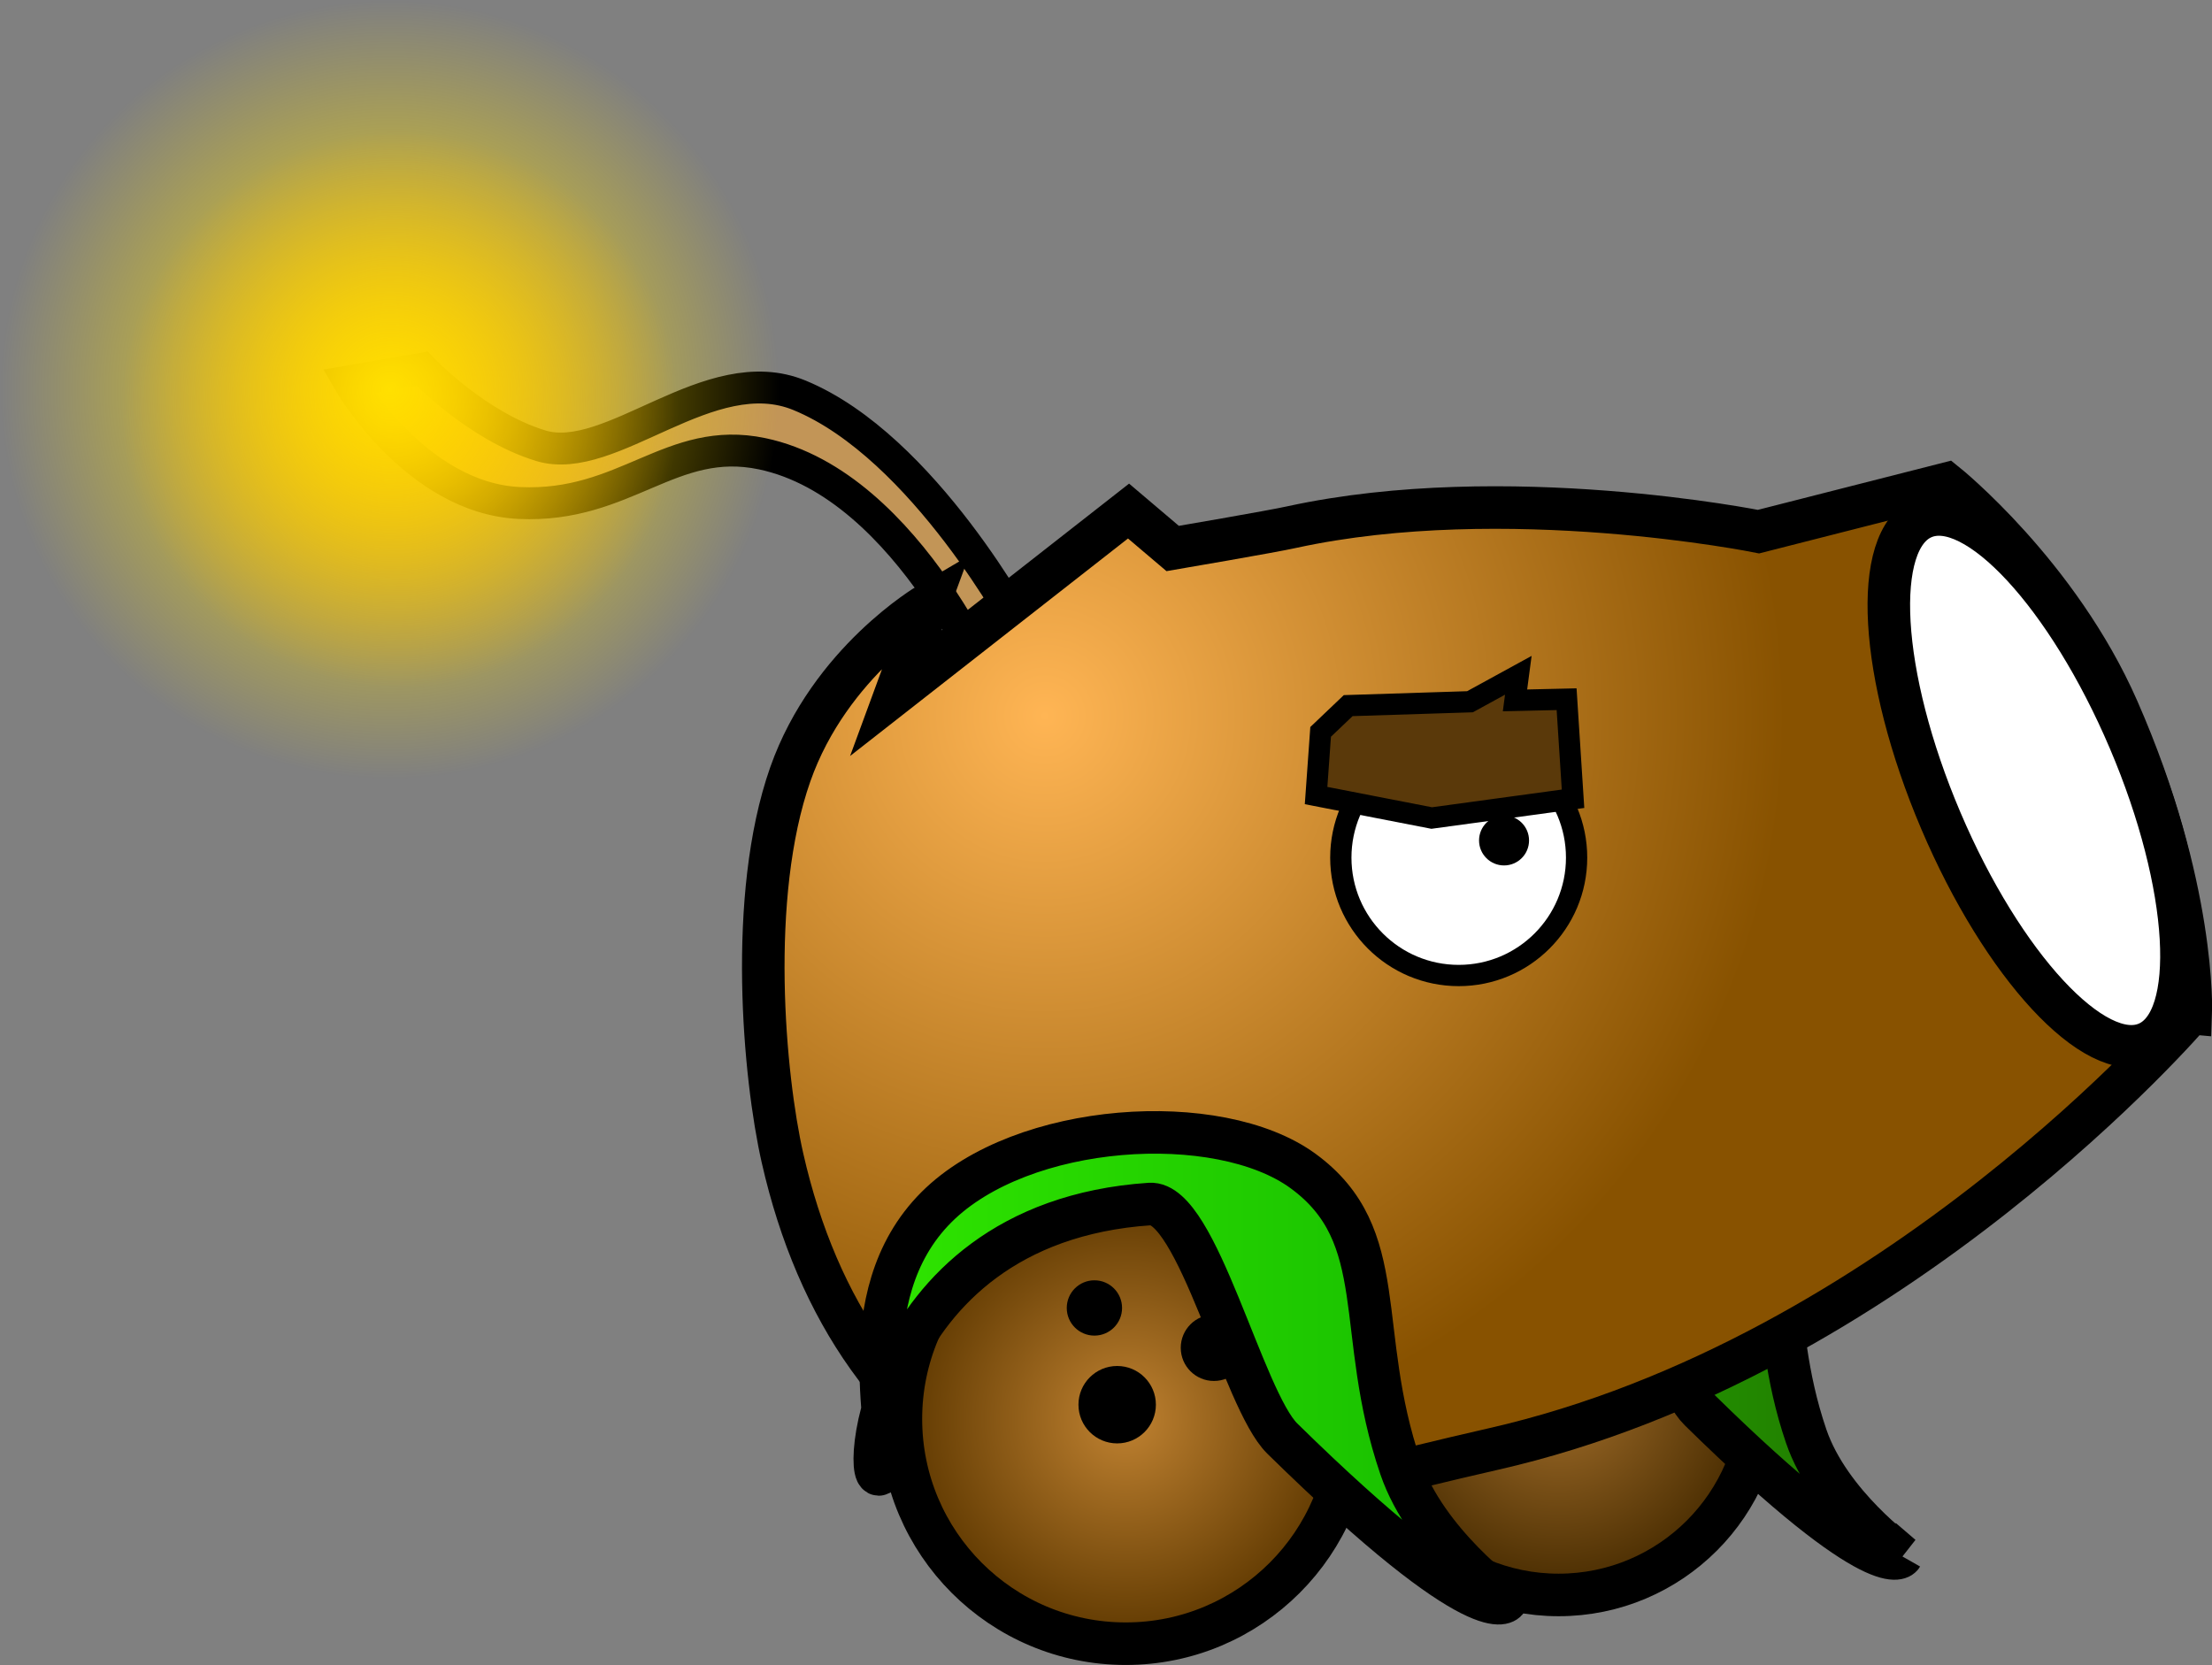 <svg version="1.1" xmlns="http://www.w3.org/2000/svg" xmlns:xlink="http://www.w3.org/1999/xlink" width="103.986" height="78.28" viewBox="0,0,103.986,78.28"><rect x="0" y="0" width="103.986" height="78.28" fill="#808080" stroke="none"/><defs><radialGradient cx="247.517" cy="195.983" r="9.521" gradientUnits="userSpaceOnUse" id="color-1"><stop offset="0" stop-color="#a26e2a"/><stop offset="1" stop-color="#472b00"/></radialGradient><linearGradient x1="236.89" y1="193.818" x2="263.643" y2="193.818" gradientUnits="userSpaceOnUse" id="color-2"><stop offset="0" stop-color="#24b400"/><stop offset="1" stop-color="#217700"/></linearGradient><radialGradient cx="223.368" cy="164.176" r="34.81" gradientUnits="userSpaceOnUse" id="color-3"><stop offset="0" stop-color="#ffb554"/><stop offset="1" stop-color="#885200"/></radialGradient><radialGradient cx="227.167" cy="197.228" r="10.568" gradientUnits="userSpaceOnUse" id="color-4"><stop offset="0" stop-color="#c08231"/><stop offset="1" stop-color="#5e3800"/></radialGradient><linearGradient x1="215.371" y1="194.825" x2="245.067" y2="194.825" gradientUnits="userSpaceOnUse" id="color-5"><stop offset="0" stop-color="#2fe500"/><stop offset="1" stop-color="#16bb00"/></linearGradient><radialGradient cx="193.039" cy="149.752" r="13.098" gradientUnits="userSpaceOnUse" id="color-6"><stop offset="0" stop-color="#ff9900"/><stop offset="1" stop-color="#ff9900" stop-opacity="0"/></radialGradient><radialGradient cx="192.57" cy="148.838" r="18.317" gradientUnits="userSpaceOnUse" id="color-7"><stop offset="0" stop-color="#ffe000"/><stop offset="1" stop-color="#ffe000" stop-opacity="0"/></radialGradient></defs><g transform="translate(-174.248,-130.517)"><g data-paper-data="{&quot;isPaintingLayer&quot;:true}" fill-rule="nonzero" stroke-linecap="butt" stroke-linejoin="miter" stroke-miterlimit="10" stroke-dasharray="" stroke-dashoffset="0" style="mix-blend-mode: normal"><path d="M221.152,163.523c0,0 -4.105,-10.206 -11.072,-11.672c-4.282,-0.901 -6.419,2.544 -11.41,2.315c-4.881,-0.224 -8.03,-5.717 -8.03,-5.717l3.452,-0.597c0,0 2.538,2.687 5.569,3.618c3.328,1.022 7.932,-4.118 12.176,-2.366c5.851,2.415 10.463,11.089 10.463,11.089z" fill="#c29557" stroke="#000000" stroke-width="1.5"/><path d="M237.997,195.983c0,-5.258 4.263,-9.521 9.521,-9.521c5.258,0 9.521,4.263 9.521,9.521c0,5.258 -4.263,9.521 -9.521,9.521c-5.258,0 -9.521,-4.263 -9.521,-9.521z" fill="url(#color-1)" stroke="#000000" stroke-width="2"/><path d="M263.643,203.673c0,0 -0.899,1.576 -9.493,-6.858c-1.674,-1.643 -3.606,-10.07 -5.613,-9.934c-12.135,0.819 -12.263,13.33 -11.27,11.213c0.51,-1.088 -1.588,-7.262 2.241,-11.084c3.62,-3.614 11.939,-4.138 15.517,-1.529c3.776,2.753 2.157,6.78 4.133,12.563c1.092,3.197 4.486,5.63 4.486,5.63z" data-paper-data="{&quot;origRot&quot;:0,&quot;index&quot;:null}" fill="url(#color-2)" stroke="#000000" stroke-width="2"/><path d="M277.235,178.148c0,0 -13.847,16.198 -32.8,20.499c-9.267,2.103 -16.691,4.694 -22.234,1.862c-5.794,-2.96 -9.533,-8.338 -11.169,-15.551c-0.864,-3.806 -1.649,-12.296 0.366,-18.032c1.862,-5.301 6.506,-8.014 6.506,-8.014l-1.542,4.195l10.939,-8.563l2.075,1.761c0,0 4.708,-0.804 5.603,-1.007c10.057,-2.186 21.938,0.214 21.938,0.214l8.815,-2.246c0,0 5.276,4.237 8.07,10.596c3.671,8.358 3.435,14.286 3.435,14.286z" fill="url(#color-3)" stroke="#000000" stroke-width="2"/><path d="M237.28,170.839c0,-3.061 2.481,-5.542 5.542,-5.542c3.061,0 5.542,2.481 5.542,5.542c0,3.061 -2.481,5.542 -5.542,5.542c-3.061,0 -5.542,-2.481 -5.542,-5.542z" fill="#ffffff" stroke="#000000" stroke-width="1"/><path d="M216.599,197.228c0,-5.837 4.732,-10.568 10.568,-10.568c5.837,0 10.568,4.731 10.568,10.568c0,5.837 -4.731,10.568 -10.568,10.568c-5.837,0 -10.568,-4.732 -10.568,-10.568z" fill="url(#color-4)" stroke="#000000" stroke-width="2"/><path d="M224.396,192.011c0,-0.718 0.582,-1.3 1.3,-1.3c0.718,0 1.3,0.582 1.3,1.3c0,0.718 -0.582,1.3 -1.3,1.3c-0.718,0 -1.3,-0.582 -1.3,-1.3z" fill="#000000" stroke="none" stroke-width="0.5"/><path d="M229.755,193.884c0,-0.861 0.698,-1.56 1.56,-1.56c0.861,0 1.56,0.698 1.56,1.56c0,0.861 -0.698,1.56 -1.56,1.56c-0.861,0 -1.56,-0.698 -1.56,-1.56z" fill="#000000" stroke="none" stroke-width="0.5"/><path d="M224.946,196.559c0,-1.005 0.815,-1.82 1.82,-1.82c1.005,0 1.82,0.815 1.82,1.82c0,1.005 -0.815,1.82 -1.82,1.82c-1.005,0 -1.82,-0.815 -1.82,-1.82z" fill="#000000" stroke="none" stroke-width="0.5"/><path d="M245.067,205.764c0,0 -0.998,1.749 -10.538,-7.612c-1.858,-1.823 -4.003,-11.178 -6.23,-11.027c-13.469,0.909 -13.612,14.797 -12.51,12.446c0.566,-1.208 -1.763,-8.061 2.487,-12.304c4.019,-4.012 13.252,-4.594 17.224,-1.698c4.191,3.056 2.395,7.526 4.587,13.945c1.212,3.549 4.979,6.249 4.979,6.249z" data-paper-data="{&quot;origRot&quot;:0,&quot;index&quot;:null}" fill="url(#color-5)" stroke="#000000" stroke-width="2"/><path d="M265.485,169.096c-2.904,-6.825 -3.272,-13.203 -0.823,-14.245c2.45,-1.042 6.789,3.645 9.693,10.47c2.904,6.825 3.272,13.203 0.823,14.245c-2.45,1.042 -6.789,-3.645 -9.693,-10.47z" fill="#ffffff" stroke="#000000" stroke-width="2"/><path d="M243.778,170.031c0,-0.649 0.526,-1.175 1.175,-1.175c0.649,0 1.175,0.526 1.175,1.175c0,0.649 -0.526,1.175 -1.175,1.175c-0.649,0 -1.175,-0.526 -1.175,-1.175z" fill="#000000" stroke="none" stroke-width="0.5"/><path d="M236.117,167.92l0.214,-2.994l1.296,-1.234l5.725,-0.182l2.272,-1.244l-0.156,1.18l2.426,-0.056l0.302,4.681l-6.644,0.906z" fill="#5a390a" stroke="#000000" stroke-width="1"/><path d="M180.482,153.475c-2.057,-6.935 1.898,-14.225 8.834,-16.281c6.935,-2.057 14.225,1.898 16.281,8.834c2.057,6.935 -1.898,14.225 -8.834,16.281c-6.935,2.057 -14.225,-1.898 -16.281,-8.834z" fill="url(#color-6)" stroke="none" stroke-width="0"/><path d="M175.009,154.046c-2.876,-9.699 2.655,-19.892 12.353,-22.768c9.699,-2.876 19.892,2.655 22.768,12.353c2.876,9.699 -2.655,19.892 -12.353,22.768c-9.699,2.876 -19.892,-2.655 -22.768,-12.353z" fill="url(#color-7)" stroke="none" stroke-width="0"/></g></g></svg>